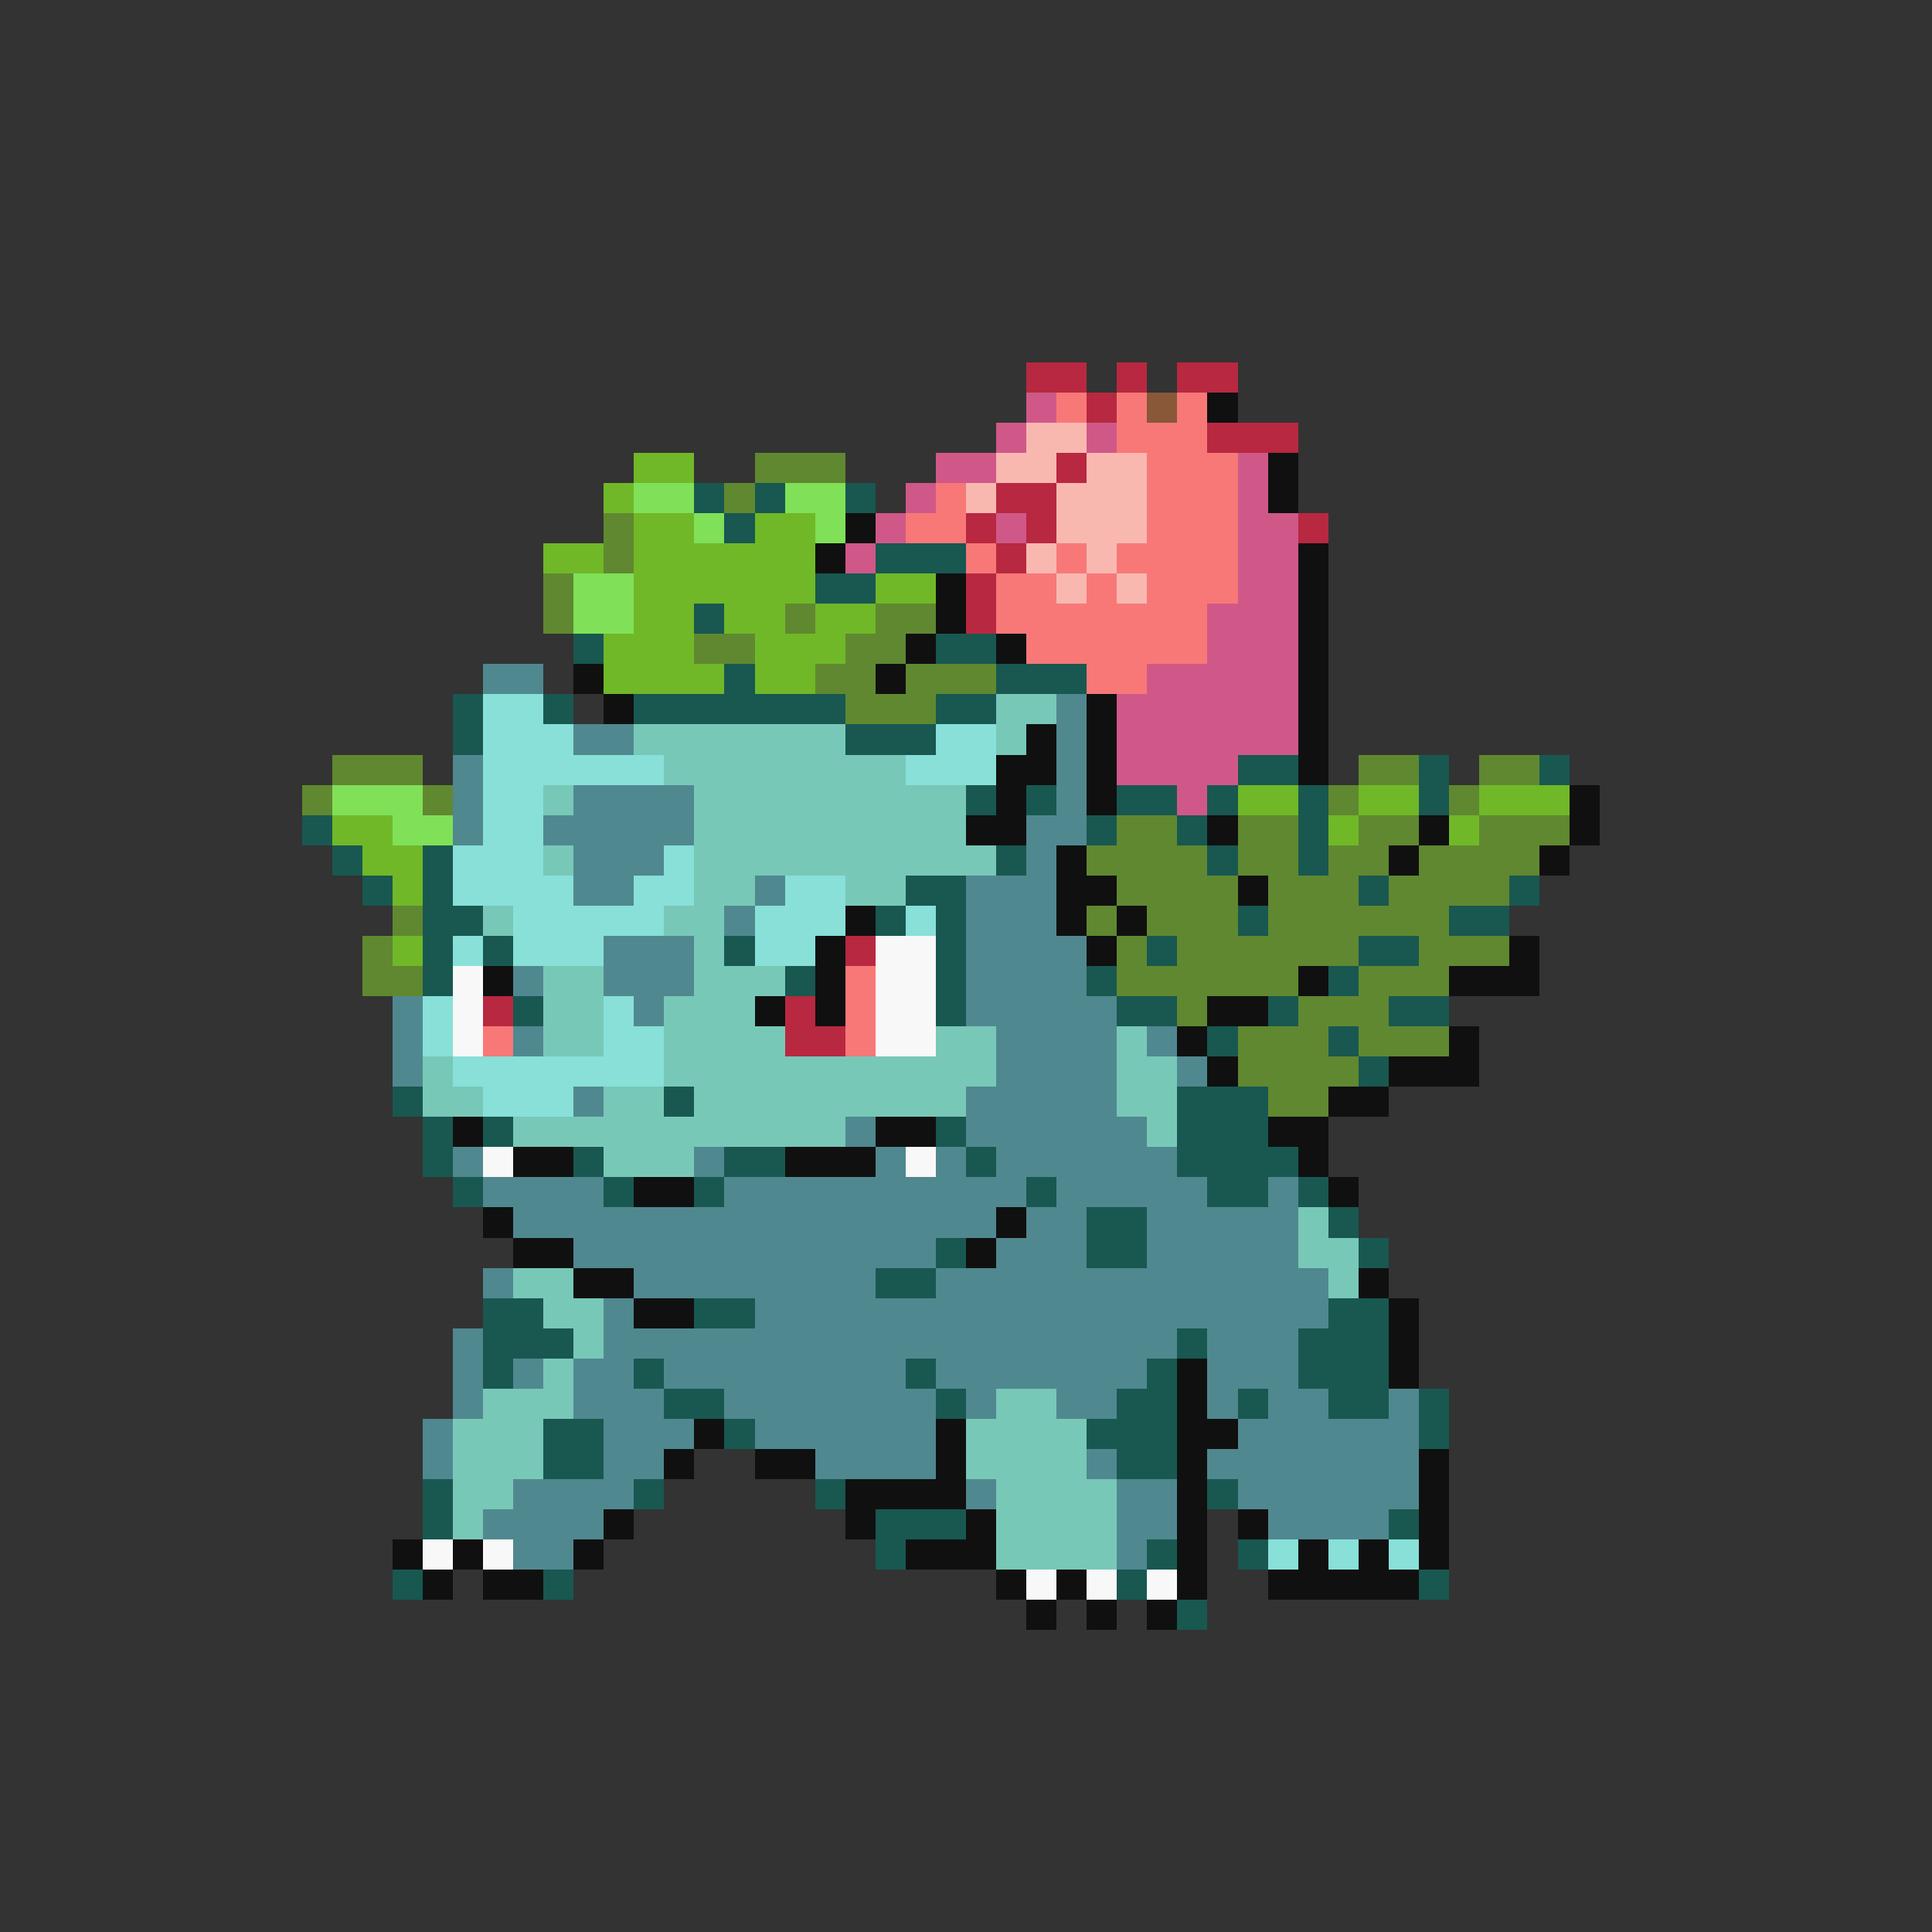 <svg xmlns="http://www.w3.org/2000/svg" viewBox="0 -0.5 64 64" shape-rendering="crispEdges">
<rect x="0" y="-0.5" width="64" height="64" fill="#333333" stroke="none"/>
<path stroke="#b82840" d="M34 12h2M37 12h1M39 12h2M36 13h1M40 14h3M35 15h1M33 16h2M32 17h1M34 17h1M43 17h1M33 18h1M32 19h1M32 20h1M28 31h1M16 33h1M26 33h1M26 34h2" />
<path stroke="#d05888" d="M34 13h1M33 14h1M36 14h1M31 15h2M41 15h1M30 16h1M41 16h1M29 17h1M33 17h1M41 17h2M28 18h1M41 18h2M41 19h2M40 20h3M40 21h3M38 22h5M37 23h6M37 24h6M37 25h4M39 26h1" />
<path stroke="#f87878" d="M35 13h1M37 13h1M39 13h1M37 14h3M38 15h3M31 16h1M38 16h3M30 17h2M38 17h3M32 18h1M35 18h1M37 18h4M33 19h2M36 19h1M38 19h3M33 20h7M34 21h6M36 22h2M28 32h1M28 33h1M16 34h1M28 34h1" />
<path stroke="#885838" d="M38 13h1" />
<path stroke="#101010" d="M40 13h1M42 15h1M42 16h1M28 17h1M27 18h1M43 18h1M31 19h1M43 19h1M31 20h1M43 20h1M30 21h1M33 21h1M43 21h1M19 22h1M29 22h1M43 22h1M20 23h1M36 23h1M43 23h1M34 24h1M36 24h1M43 24h1M33 25h2M36 25h1M43 25h1M33 26h1M36 26h1M52 26h1M32 27h2M40 27h1M47 27h1M52 27h1M35 28h1M46 28h1M51 28h1M35 29h2M41 29h1M28 30h1M35 30h1M37 30h1M27 31h1M36 31h1M50 31h1M16 32h1M27 32h1M43 32h1M48 32h3M25 33h1M27 33h1M40 33h2M39 34h1M48 34h1M40 35h1M46 35h3M44 36h2M15 37h1M29 37h2M42 37h2M17 38h2M26 38h3M43 38h1M21 39h2M44 39h1M16 40h1M33 40h1M17 41h2M32 41h1M19 42h2M45 42h1M21 43h2M46 43h1M46 44h1M39 45h1M46 45h1M39 46h1M23 47h1M31 47h1M39 47h2M22 48h1M25 48h2M31 48h1M39 48h1M47 48h1M28 49h4M39 49h1M47 49h1M20 50h1M28 50h1M32 50h1M39 50h1M41 50h1M47 50h1M13 51h1M15 51h1M19 51h1M30 51h3M39 51h1M43 51h1M45 51h1M47 51h1M14 52h1M16 52h2M33 52h1M35 52h1M39 52h1M42 52h5M34 53h1M36 53h1M38 53h1" />
<path stroke="#f8b8b0" d="M34 14h2M33 15h2M36 15h2M32 16h1M35 16h3M35 17h3M34 18h1M36 18h1M35 19h1M37 19h1" />
<path stroke="#70b828" d="M21 15h2M20 16h1M21 17h2M25 17h2M18 18h2M21 18h6M21 19h6M29 19h2M21 20h2M24 20h2M27 20h2M20 21h3M25 21h3M20 22h4M25 22h2M41 26h2M45 26h2M49 26h3M11 27h2M44 27h1M48 27h1M12 28h2M13 29h1M13 31h1" />
<path stroke="#608830" d="M25 15h3M24 16h1M20 17h1M20 18h1M18 19h1M18 20h1M26 20h1M29 20h2M23 21h2M28 21h2M27 22h2M30 22h3M28 23h3M11 25h3M45 25h2M49 25h2M10 26h1M14 26h1M44 26h1M48 26h1M37 27h2M41 27h2M45 27h2M49 27h3M36 28h4M41 28h2M44 28h2M47 28h4M37 29h4M42 29h3M46 29h4M13 30h1M36 30h1M38 30h3M42 30h6M12 31h1M37 31h1M39 31h6M47 31h3M12 32h2M37 32h6M45 32h3M39 33h1M43 33h3M41 34h3M45 34h3M41 35h4M42 36h2" />
<path stroke="#80e058" d="M21 16h2M26 16h2M23 17h1M27 17h1M19 19h2M19 20h2M11 26h3M13 27h2" />
<path stroke="#185850" d="M23 16h1M25 16h1M28 16h1M24 17h1M29 18h3M27 19h2M23 20h1M19 21h1M31 21h2M24 22h1M33 22h3M15 23h1M18 23h1M21 23h7M31 23h2M15 24h1M28 24h3M41 25h2M47 25h1M51 25h1M32 26h1M34 26h1M37 26h2M40 26h1M43 26h1M47 26h1M10 27h1M36 27h1M39 27h1M43 27h1M11 28h1M14 28h1M33 28h1M40 28h1M43 28h1M12 29h1M14 29h1M30 29h2M45 29h1M50 29h1M14 30h2M29 30h1M31 30h1M41 30h1M48 30h2M14 31h1M16 31h1M24 31h1M31 31h1M38 31h1M45 31h2M14 32h1M26 32h1M31 32h1M36 32h1M44 32h1M17 33h1M31 33h1M37 33h2M42 33h1M46 33h2M40 34h1M44 34h1M45 35h1M13 36h1M22 36h1M39 36h3M14 37h1M16 37h1M31 37h1M39 37h3M14 38h1M19 38h1M24 38h2M32 38h1M39 38h4M15 39h1M20 39h1M23 39h1M34 39h1M40 39h2M43 39h1M36 40h2M44 40h1M31 41h1M36 41h2M45 41h1M29 42h2M16 43h2M23 43h2M44 43h2M16 44h3M39 44h1M43 44h3M16 45h1M21 45h1M30 45h1M38 45h1M43 45h3M22 46h2M31 46h1M37 46h2M41 46h1M44 46h2M47 46h1M18 47h2M24 47h1M36 47h3M47 47h1M18 48h2M37 48h2M14 49h1M21 49h1M27 49h1M40 49h1M14 50h1M29 50h3M46 50h1M29 51h1M38 51h1M41 51h1M13 52h1M18 52h1M37 52h1M47 52h1M39 53h1" />
<path stroke="#508890" d="M16 22h2M35 23h1M19 24h2M35 24h1M15 25h1M35 25h1M15 26h1M19 26h4M35 26h1M15 27h1M18 27h5M34 27h2M19 28h3M34 28h1M19 29h2M25 29h1M32 29h3M24 30h1M32 30h3M20 31h3M32 31h4M17 32h1M20 32h3M32 32h4M13 33h1M21 33h1M32 33h5M13 34h1M17 34h1M33 34h4M38 34h1M13 35h1M33 35h4M39 35h1M19 36h1M32 36h5M28 37h1M32 37h6M15 38h1M23 38h1M29 38h1M31 38h1M33 38h6M16 39h4M24 39h10M35 39h5M42 39h1M17 40h16M34 40h2M38 40h5M19 41h12M33 41h3M38 41h5M16 42h1M21 42h8M31 42h13M20 43h1M25 43h19M15 44h1M20 44h19M40 44h3M15 45h1M17 45h1M19 45h2M22 45h8M31 45h7M40 45h3M15 46h1M19 46h3M24 46h7M32 46h1M35 46h2M40 46h1M42 46h2M46 46h1M14 47h1M20 47h3M25 47h6M41 47h6M14 48h1M20 48h2M27 48h4M36 48h1M40 48h7M17 49h4M32 49h1M37 49h2M41 49h6M16 50h4M37 50h2M42 50h4M17 51h2M37 51h1" />
<path stroke="#88e0d8" d="M16 23h2M16 24h3M31 24h2M16 25h6M30 25h3M16 26h2M16 27h2M15 28h3M22 28h1M15 29h4M21 29h2M26 29h2M17 30h5M25 30h3M30 30h1M15 31h1M17 31h3M25 31h2M14 33h1M20 33h1M14 34h1M20 34h2M15 35h7M16 36h3M42 51h1M44 51h1M46 51h1" />
<path stroke="#78c8b8" d="M33 23h2M21 24h7M33 24h1M22 25h8M18 26h1M23 26h9M23 27h9M18 28h1M23 28h10M23 29h2M28 29h2M16 30h1M22 30h2M23 31h1M18 32h2M23 32h3M18 33h2M22 33h3M18 34h2M22 34h4M31 34h2M37 34h1M14 35h1M22 35h11M37 35h2M14 36h2M20 36h2M23 36h9M37 36h2M17 37h11M38 37h1M20 38h3M43 40h1M43 41h2M17 42h2M44 42h1M18 43h2M19 44h1M18 45h1M16 46h3M33 46h2M15 47h3M32 47h4M15 48h3M32 48h4M15 49h2M33 49h4M15 50h1M33 50h4M33 51h4" />
<path stroke="#f8f8f8" d="M29 31h2M15 32h1M29 32h2M15 33h1M29 33h2M15 34h1M29 34h2M16 38h1M30 38h1M14 51h1M16 51h1M34 52h1M36 52h1M38 52h1" />
</svg>